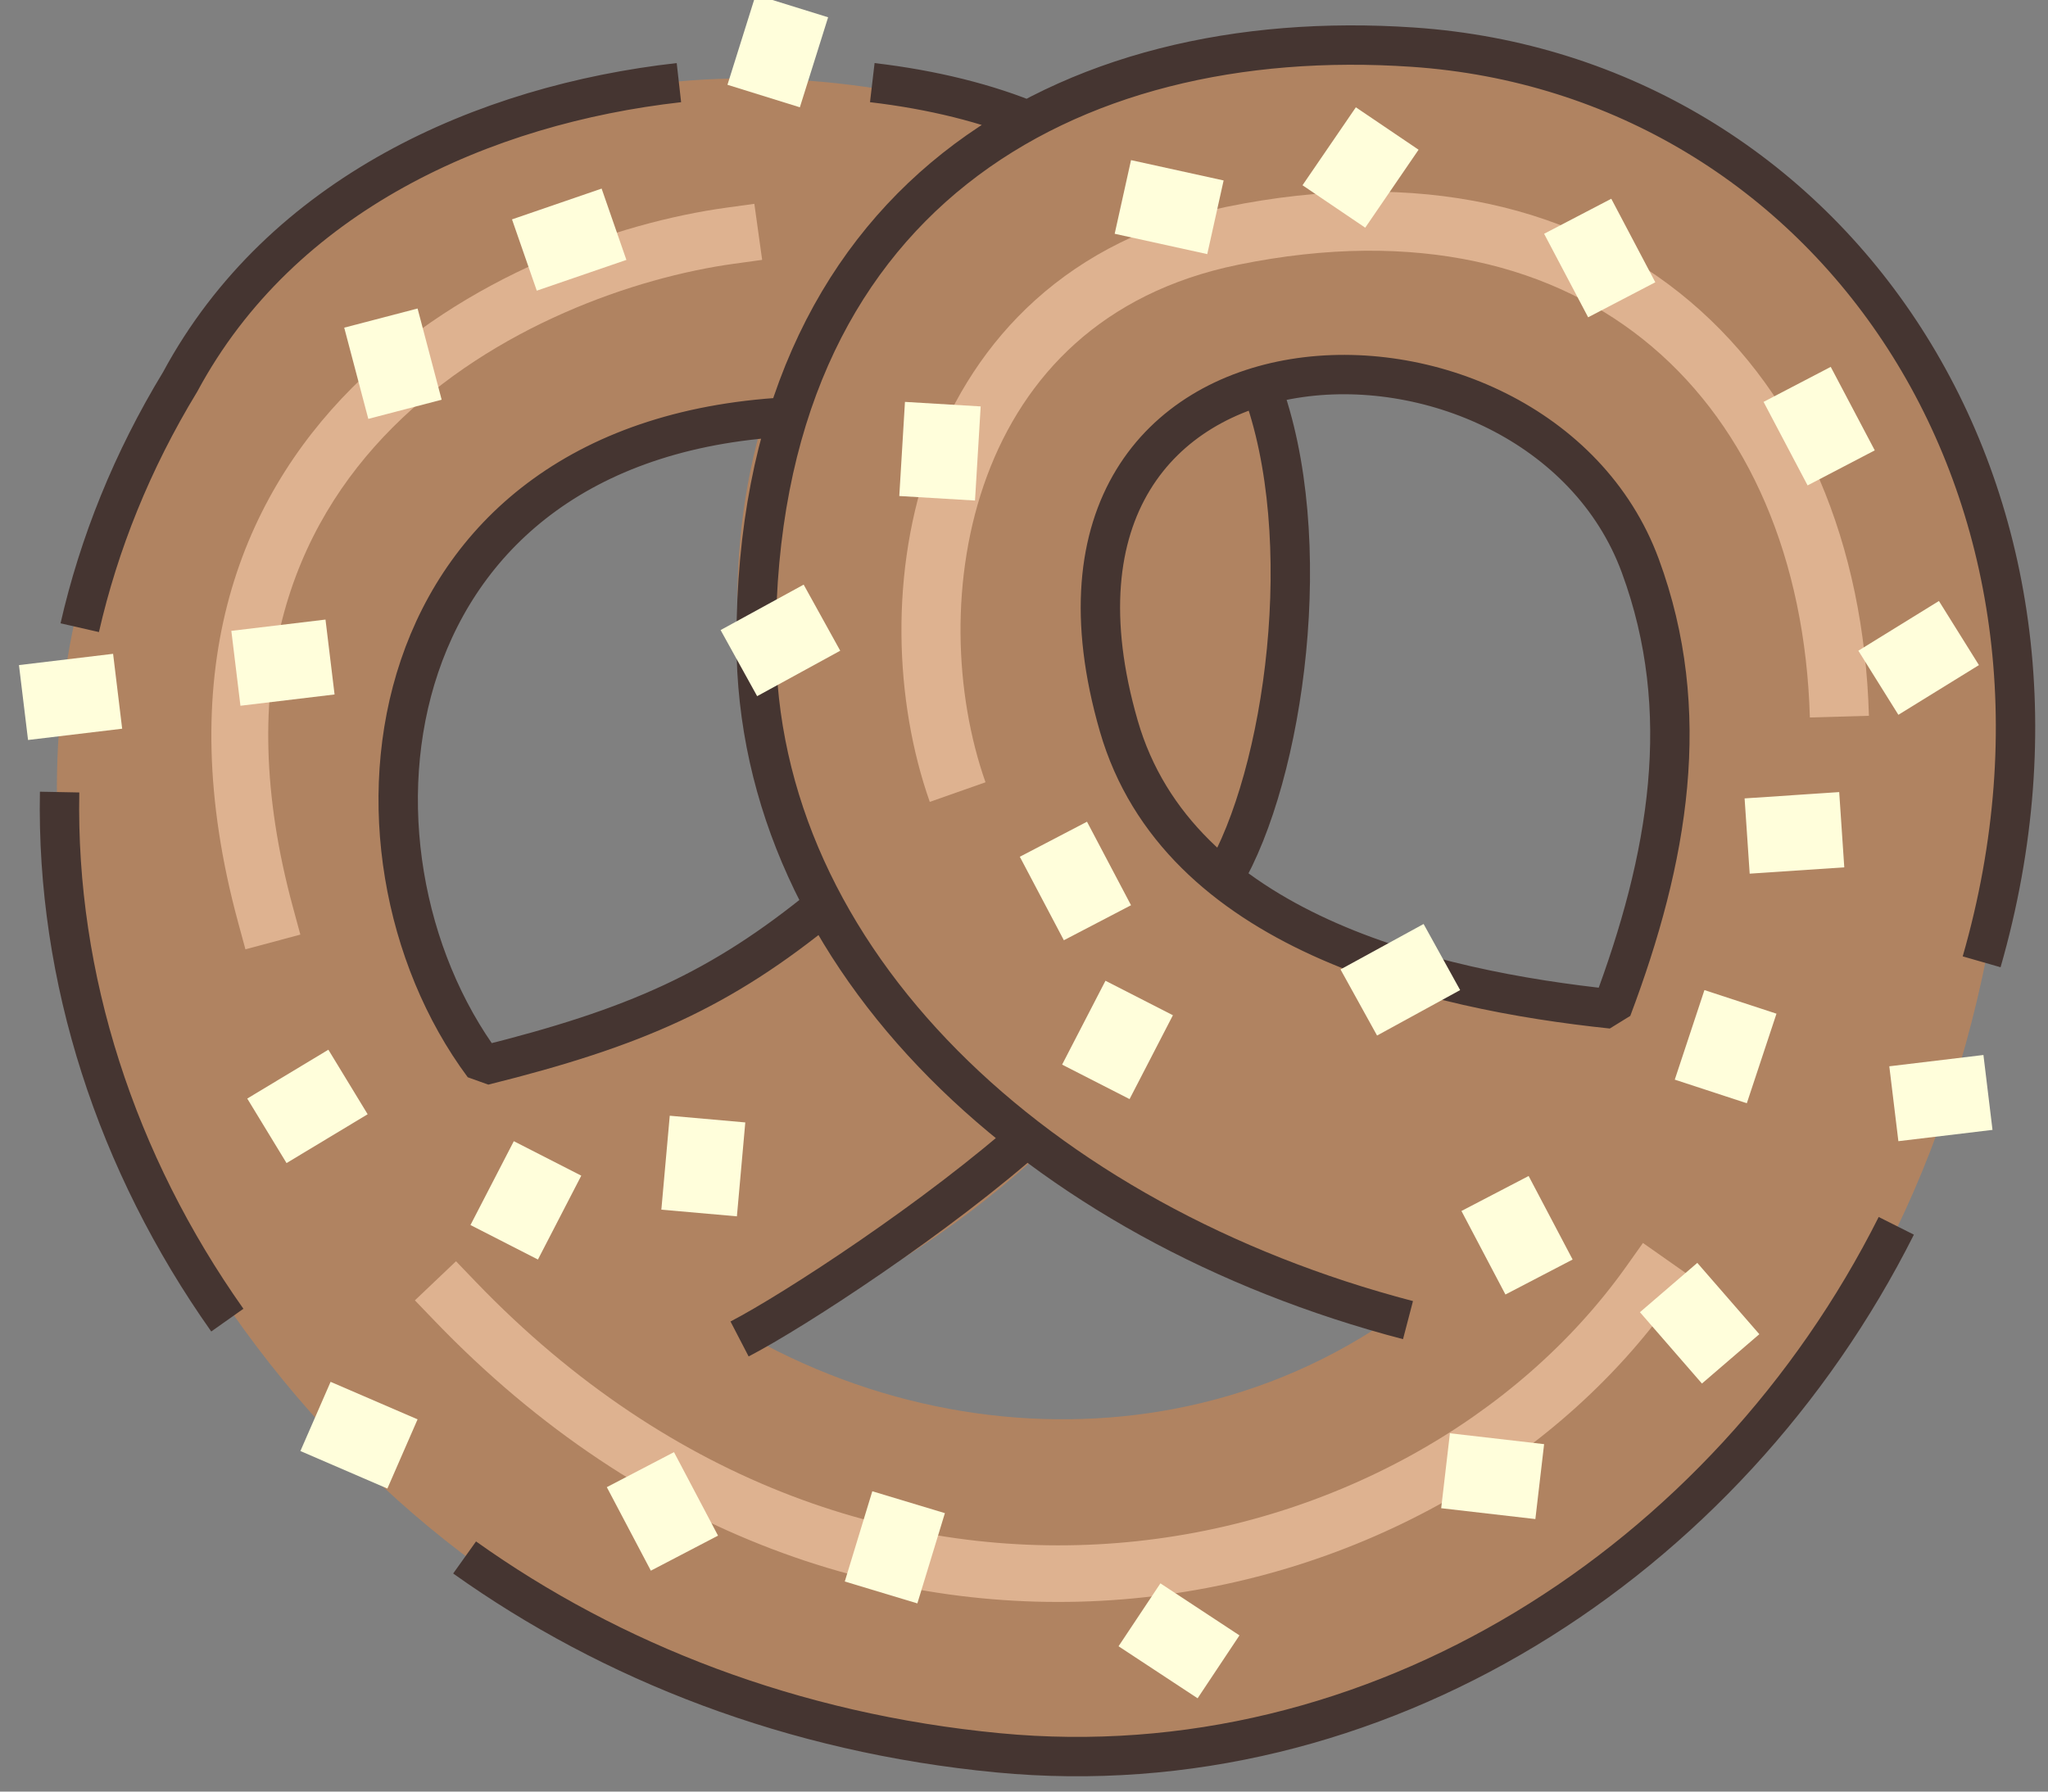 <svg width="104" height="91" viewBox="0 0 104 91" fill="none" xmlns="http://www.w3.org/2000/svg">
<rect x="0" y="0" width="104" height="91" fill="#808080" stroke="none"/>
<g clip-path="url(#clip0_15_68)">
<path fill-rule="evenodd" clip-rule="evenodd" d="M52 6.226C73.185 -4.311 104 6.226 102.054 39.706C100.163 67.407 83.414 84.578 62.908 88.49C42.847 92.319 20.748 83.083 8.78 61.906C1.256 48.593 1.057 33.312 7.506 21.569C14.158 9.456 27.42 2.049 44.033 4.424C46.353 4.755 49.992 5.405 52 6.226ZM62.674 45.098C63.593 43.081 64.324 41.02 64.865 38.941C66.559 32.421 66.386 25.52 63.856 19.447C75.111 17.242 85.624 25.887 84.761 38.538C84.422 43.496 83.491 47.849 82.104 51.631C73.019 50.74 66.824 48.183 62.674 45.098ZM38.781 21.237C36.669 28.256 37.053 36.312 40.025 43.474C40.359 44.278 40.723 45.071 41.117 45.852C37.27 49.46 31.803 52.593 24.4 54.336C24.227 54.047 24.057 53.754 23.889 53.457C19.032 44.864 19.38 35.913 22.717 29.835C25.535 24.703 30.801 20.949 38.781 21.237ZM38.159 67.934C43.701 65.58 48.449 62.518 52.373 58.983C57.219 62.544 63.234 65.341 70.429 67.103C67.072 69.385 63.382 70.844 59.643 71.557C52.678 72.886 45.027 71.749 38.159 67.934Z" fill="#B08361"/>
<path d="M37.272 13.397L38.703 13.2L38.307 10.353L36.876 10.55C31.447 11.298 23.583 13.98 17.885 19.69C12.095 25.493 8.684 34.288 12.087 46.832L12.463 48.219L15.252 47.471L14.876 46.084C11.731 34.489 14.9 26.761 19.935 21.715C25.063 16.576 32.269 14.086 37.272 13.397Z" fill="#DEB290"/>
<path d="M84.958 65.966L85.791 64.792L83.431 63.134L82.598 64.308C71.554 79.871 44.217 85.986 24.155 65.102L23.157 64.063L21.069 66.049L22.067 67.087C43.413 89.309 72.89 82.972 84.958 65.966Z" fill="#DEB290"/>
<path d="M48.63 40.232C45.259 30.653 47.57 15.039 62.593 11.974C81.37 8.142 92.926 19.637 93.407 36.4" stroke="#DEB290" stroke-width="3"/>
<path d="M71.5 67.053C52.722 62.143 38.398 48.783 38.398 32.568C38.398 9.979 54.178 1.204 71.741 2.395C92.926 3.832 107.51 24.898 100.63 48.853M64.037 19.601C66.926 27.3 65.241 39.362 62.111 44.63M52.481 57.474C47.667 61.784 40.324 66.574 37.556 68.01M96.296 62.263C87.707 79.352 69.865 90.865 50.689 89.031C40.229 88.03 31.04 84.416 23.593 79.108M52.481 6.234C50.177 5.259 47.373 4.558 44.296 4.197M40.444 21.156C18.778 22.032 16.37 43.105 24.556 54.121C32.259 52.205 36.593 50.289 41.857 45.979M11.544 67.053C5.905 59.074 2.844 49.7 3.027 40.232M4.049 31.882C5.023 27.621 6.702 23.419 9.148 19.397C14.286 9.846 24.584 5.31 34.476 4.197M56.815 36.879C59.823 47.287 72.704 50.289 81.852 51.247C84.741 43.584 86.022 36.131 83.296 28.737C78 14.368 50.502 15.034 56.815 36.879Z" stroke="#453531" stroke-width="2" stroke-linejoin="bevel"/>
<path d="M74.214 61.509L77.626 59.732L79.86 63.975L76.448 65.752L74.214 61.509Z" fill="#FFFEDB"/>
<path d="M98.461 30.526L100.493 33.782L96.402 36.307L94.37 33.052L98.461 30.526Z" fill="#FFFEDB"/>
<path d="M21.205 72.093L19.672 75.608L15.255 73.702L16.788 70.187L21.205 72.093Z" fill="#FFFEDB"/>
<path d="M37.421 61.781L33.584 61.442L34.011 56.671L37.847 57.011L37.421 61.781Z" fill="#FFFEDB"/>
<path d="M14.551 59.076L12.556 55.799L16.675 53.318L18.67 56.596L14.551 59.076Z" fill="#FFFEDB"/>
<path d="M56.801 83.618L58.927 80.423L62.942 83.066L60.816 86.261L56.801 83.618Z" fill="#FFFEDB"/>
<path d="M44.297 75.745L47.983 76.857L46.585 81.441L42.899 80.329L44.297 75.745Z" fill="#FFFEDB"/>
<path d="M73.185 76.606L73.629 72.8L78.412 73.352L77.968 77.158L73.185 76.606Z" fill="#FFFEDB"/>
<path d="M56.137 49.815L59.562 51.567L57.361 55.826L53.935 54.075L56.137 49.815Z" fill="#FFFEDB"/>
<path d="M26.092 57.964L29.518 59.715L27.317 63.975L23.891 62.223L26.092 57.964Z" fill="#FFFEDB"/>
<path d="M16.529 31.47L16.99 35.274L12.21 35.847L11.748 32.043L16.529 31.47Z" fill="#FFFEDB"/>
<path d="M5.743 33.209L6.204 37.013L1.424 37.586L0.963 33.782L5.743 33.209Z" fill="#FFFEDB"/>
<path d="M22.428 20.303L18.703 21.276L17.48 16.643L21.205 15.67L22.428 20.303Z" fill="#FFFEDB"/>
<path d="M49.512 25.424L45.667 25.194L45.955 20.413L49.8 20.643L49.512 25.424Z" fill="#FFFEDB"/>
<path d="M38.449 35.36L36.593 32.003L40.811 29.695L42.668 33.052L38.449 35.36Z" fill="#FFFEDB"/>
<path d="M69.929 52.598L68.073 49.24L72.292 46.932L74.148 50.289L69.929 52.598Z" fill="#FFFEDB"/>
<path d="M88.851 44.376L88.593 40.553L93.397 40.232L93.655 44.054L88.851 44.376Z" fill="#FFFEDB"/>
<path d="M83.278 66.651L86.191 64.145L89.341 67.767L86.427 70.274L83.278 66.651Z" fill="#FFFEDB"/>
<path d="M68.852 5.45L72.037 7.605L69.328 11.565L66.143 9.409L68.852 5.45Z" fill="#FFFEDB"/>
<path d="M27.258 14.764L26 11.143L30.551 9.579L31.809 13.201L27.258 14.764Z" fill="#FFFEDB"/>
<path d="M40.618 5.45L36.941 4.307L38.376 -0.264L42.053 0.878L40.618 5.45Z" fill="#FFFEDB"/>
<path d="M62.137 9.166L61.306 12.907L56.605 11.874L57.435 8.133L62.137 9.166Z" fill="#FFFEDB"/>
<path d="M30.815 75.537L34.226 73.758L36.462 77.999L33.051 79.779L30.815 75.537Z" fill="#FFFEDB"/>
<path d="M51.788 43.517L55.199 41.737L57.435 45.979L54.024 47.758L51.788 43.517Z" fill="#FFFEDB"/>
<path d="M86.553 50.289L90.212 51.488L88.706 56.037L85.047 54.838L86.553 50.289Z" fill="#FFFEDB"/>
<path d="M100.721 53.586L101.182 57.39L96.402 57.964L95.941 54.16L100.721 53.586Z" fill="#FFFEDB"/>
<path d="M89.556 20.413L92.967 18.634L95.203 22.875L91.792 24.655L89.556 20.413Z" fill="#FFFEDB"/>
<path d="M78.412 11.874L81.823 10.095L84.059 14.337L80.648 16.116L78.412 11.874Z" fill="#FFFEDB"/>
</g>
<defs>
<clipPath id="clip0_15_68">
<rect width="104" height="91" fill="white"/>
</clipPath>
</defs>
</svg>
